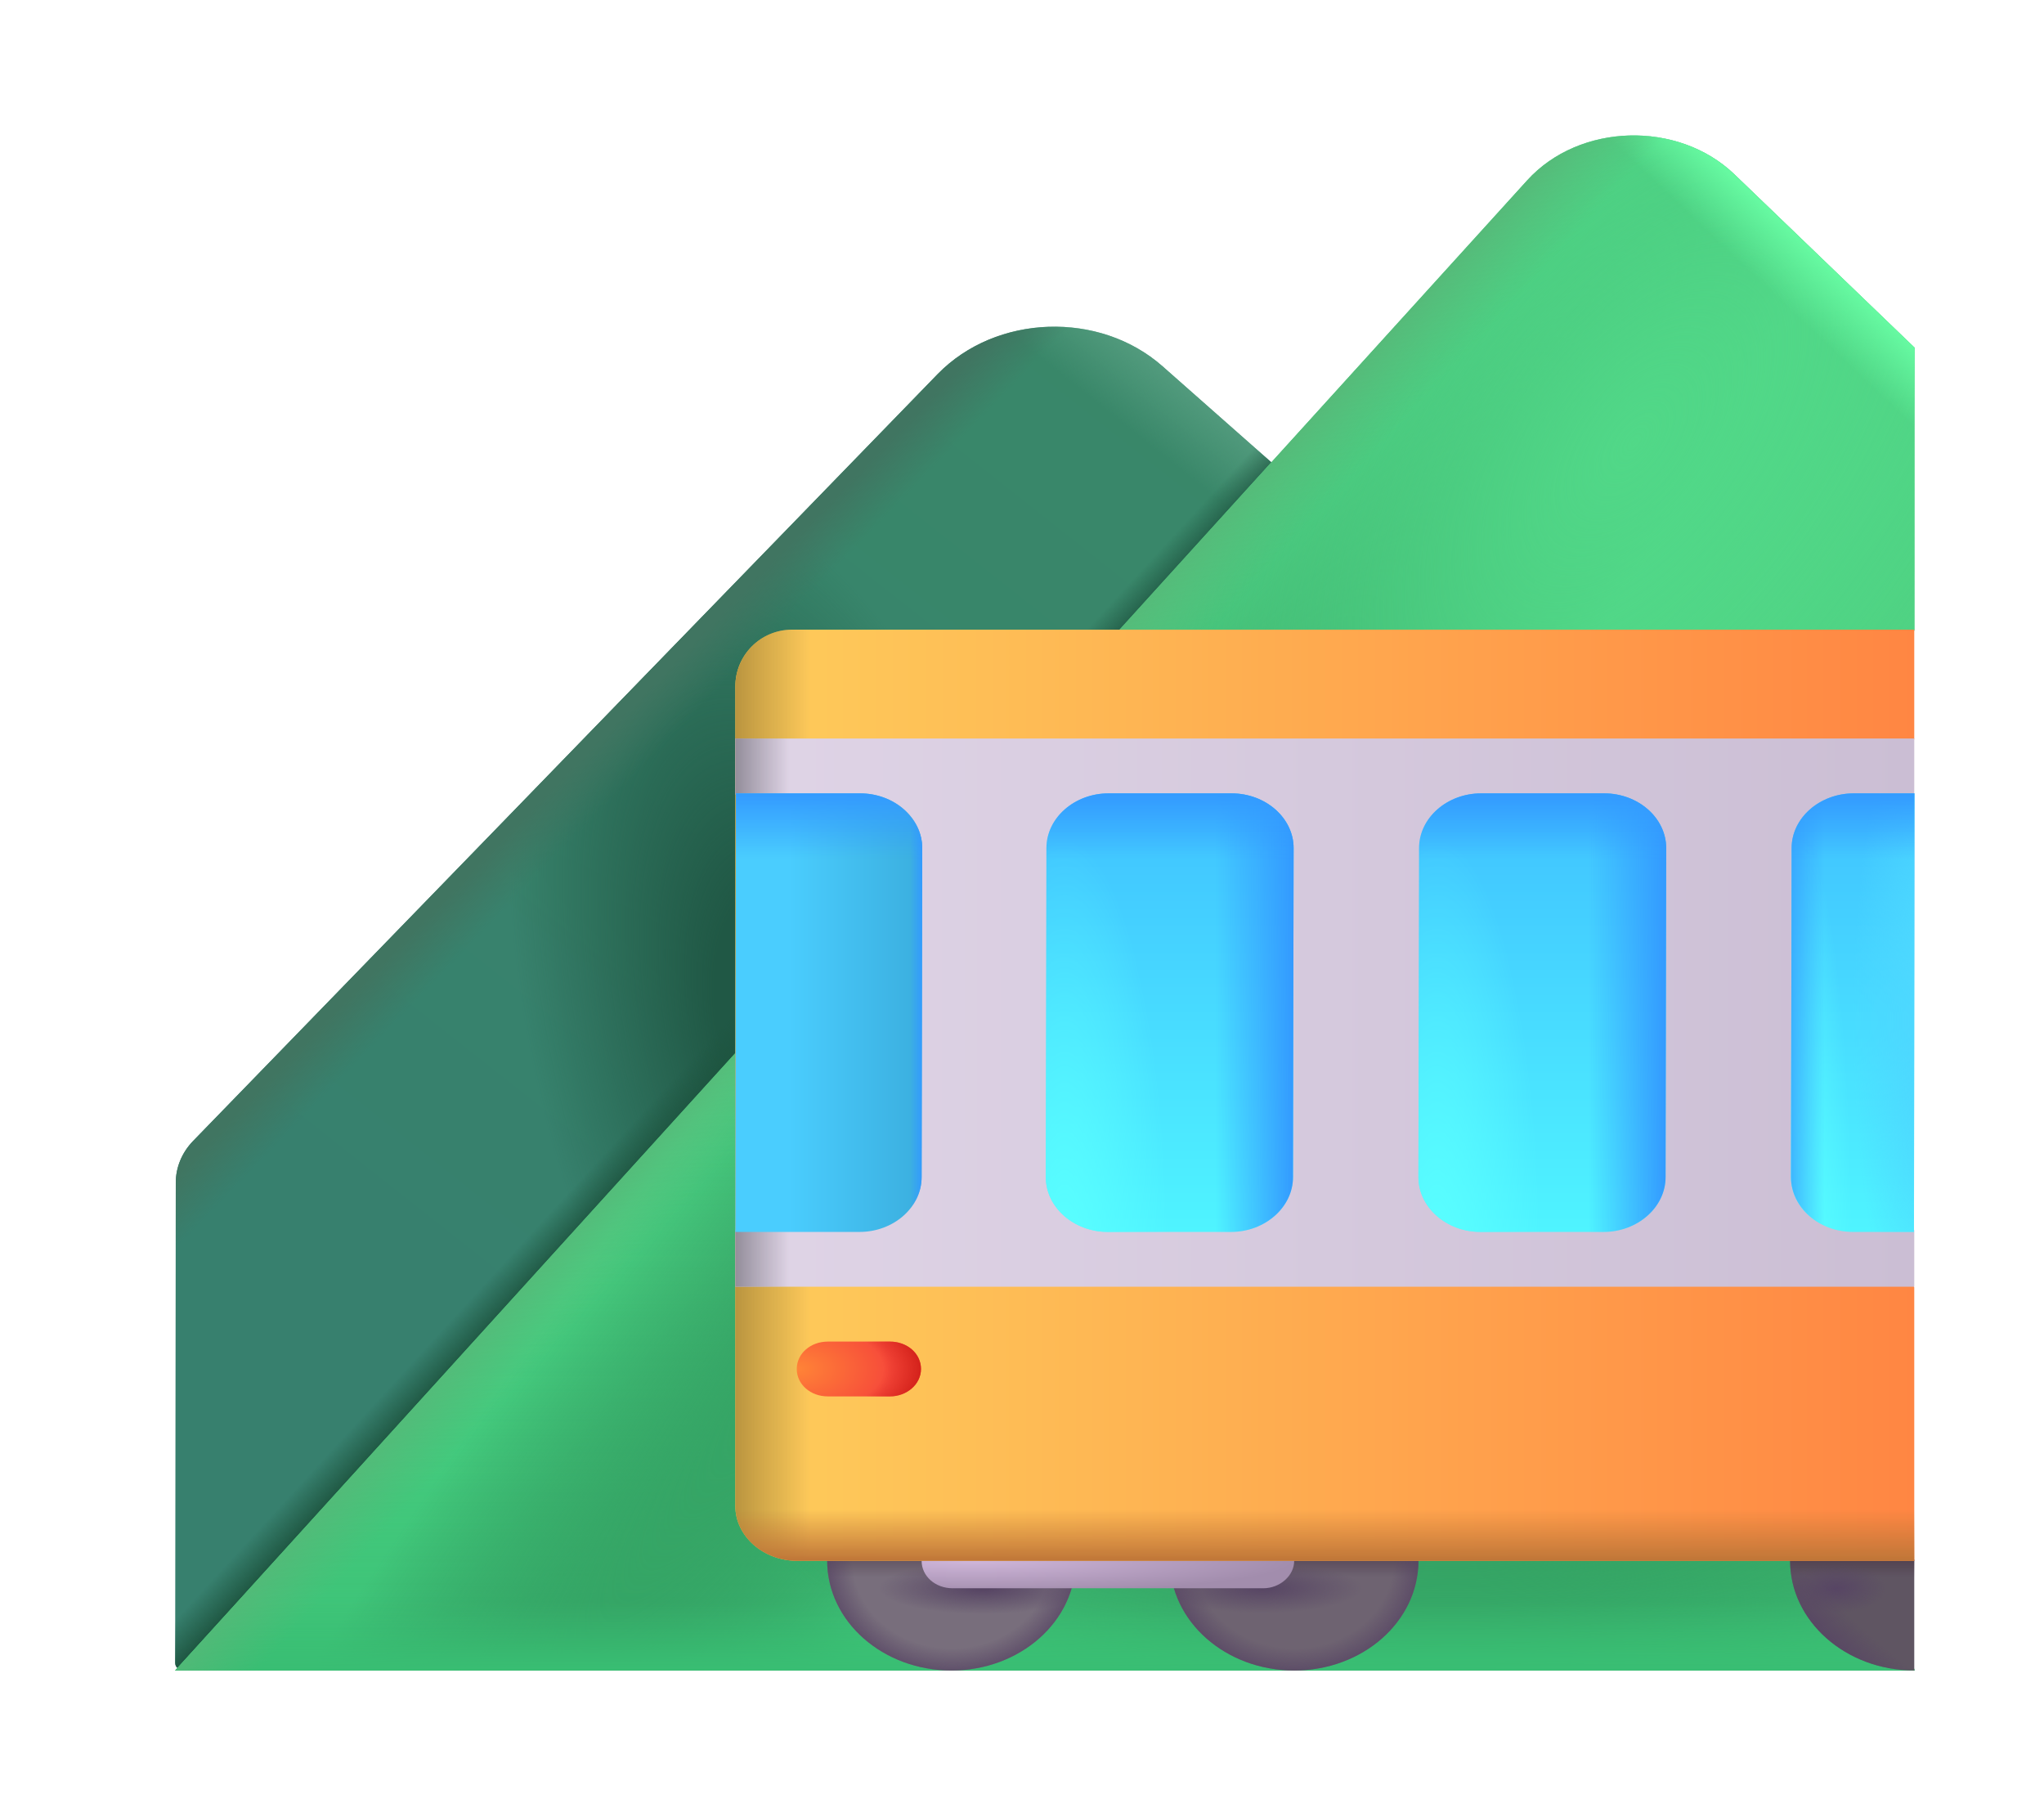 <svg width="36" height="32" viewBox="0 0 36 32" fill="none" xmlns="http://www.w3.org/2000/svg">
<path d="M20.722 18.141L23.695 9.292L20.476 6.451C19.36 5.466 17.544 5.534 16.516 6.586L3.402 20.091C3.205 20.294 3.096 20.555 3.096 20.825L3.085 29.282C3.085 29.359 3.151 29.417 3.238 29.417L15.409 24.704L20.722 18.141Z" fill="url(#paint0_linear_2024_11187)"/>
<path d="M20.722 18.141L23.695 9.292L20.476 6.451C19.36 5.466 17.544 5.534 16.516 6.586L3.402 20.091C3.205 20.294 3.096 20.555 3.096 20.825L3.085 29.282C3.085 29.359 3.151 29.417 3.238 29.417L15.409 24.704L20.722 18.141Z" fill="url(#paint1_linear_2024_11187)"/>
<path d="M20.722 18.141L23.695 9.292L20.476 6.451C19.36 5.466 17.544 5.534 16.516 6.586L3.402 20.091C3.205 20.294 3.096 20.555 3.096 20.825L3.085 29.282C3.085 29.359 3.151 29.417 3.238 29.417L15.409 24.704L20.722 18.141Z" fill="url(#paint2_radial_2024_11187)"/>
<path d="M20.722 18.141L23.695 9.292L20.476 6.451C19.36 5.466 17.544 5.534 16.516 6.586L3.402 20.091C3.205 20.294 3.096 20.555 3.096 20.825L3.085 29.282C3.085 29.359 3.151 29.417 3.238 29.417L15.409 24.704L20.722 18.141Z" fill="url(#paint3_linear_2024_11187)"/>
<path d="M20.722 18.141L23.695 9.292L20.476 6.451C19.36 5.466 17.544 5.534 16.516 6.586L3.402 20.091C3.205 20.294 3.096 20.555 3.096 20.825L3.085 29.282C3.085 29.359 3.151 29.417 3.238 29.417L15.409 24.704L20.722 18.141Z" fill="url(#paint4_linear_2024_11187)"/>
<path d="M33.721 6.122L30.549 3.072C29.554 2.116 27.815 2.164 26.896 3.178L3.085 29.417H33.721L30.549 18.638L33.721 11.091V6.122Z" fill="url(#paint5_linear_2024_11187)"/>
<path d="M33.721 6.122L30.549 3.072C29.554 2.116 27.815 2.164 26.896 3.178L3.085 29.417H33.721L30.549 18.638L33.721 11.091V6.122Z" fill="url(#paint6_linear_2024_11187)"/>
<path d="M33.721 6.122L30.549 3.072C29.554 2.116 27.815 2.164 26.896 3.178L3.085 29.417H33.721L30.549 18.638L33.721 11.091V6.122Z" fill="url(#paint7_radial_2024_11187)"/>
<path d="M33.721 6.122L30.549 3.072C29.554 2.116 27.815 2.164 26.896 3.178L3.085 29.417H33.721L30.549 18.638L33.721 11.091V6.122Z" fill="url(#paint8_radial_2024_11187)"/>
<path d="M33.721 6.122L30.549 3.072C29.554 2.116 27.815 2.164 26.896 3.178L3.085 29.417H33.721L30.549 18.638L33.721 11.091V6.122Z" fill="url(#paint9_radial_2024_11187)"/>
<path d="M33.721 6.122L30.549 3.072C29.554 2.116 27.815 2.164 26.896 3.178L3.085 29.417H33.721L30.549 18.638L33.721 11.091V6.122Z" fill="url(#paint10_linear_2024_11187)"/>
<path d="M33.721 6.122L30.549 3.072C29.554 2.116 27.815 2.164 26.896 3.178L3.085 29.417H33.721L30.549 18.638L33.721 11.091V6.122Z" fill="url(#paint11_linear_2024_11187)"/>
<path d="M33.721 6.122L30.549 3.072C29.554 2.116 27.815 2.164 26.896 3.178L3.085 29.417H33.721L30.549 18.638L33.721 11.091V6.122Z" fill="url(#paint12_linear_2024_11187)"/>
<path d="M16.757 29.417C17.965 29.417 18.944 28.552 18.944 27.486C18.944 26.42 17.965 25.555 16.757 25.555C15.549 25.555 14.569 26.42 14.569 27.486C14.569 28.552 15.549 29.417 16.757 29.417Z" fill="#786E7C"/>
<path d="M16.757 29.417C17.965 29.417 18.944 28.552 18.944 27.486C18.944 26.42 17.965 25.555 16.757 25.555C15.549 25.555 14.569 26.42 14.569 27.486C14.569 28.552 15.549 29.417 16.757 29.417Z" fill="url(#paint13_linear_2024_11187)"/>
<path d="M16.757 29.417C17.965 29.417 18.944 28.552 18.944 27.486C18.944 26.42 17.965 25.555 16.757 25.555C15.549 25.555 14.569 26.42 14.569 27.486C14.569 28.552 15.549 29.417 16.757 29.417Z" fill="url(#paint14_radial_2024_11187)"/>
<path d="M16.757 29.417C17.965 29.417 18.944 28.552 18.944 27.486C18.944 26.42 17.965 25.555 16.757 25.555C15.549 25.555 14.569 26.42 14.569 27.486C14.569 28.552 15.549 29.417 16.757 29.417Z" fill="url(#paint15_radial_2024_11187)"/>
<path d="M22.794 29.417C24.003 29.417 24.982 28.552 24.982 27.486C24.982 26.42 24.003 25.555 22.794 25.555C21.586 25.555 20.607 26.42 20.607 27.486C20.607 28.552 21.586 29.417 22.794 29.417Z" fill="#6E6371"/>
<path d="M22.794 29.417C24.003 29.417 24.982 28.552 24.982 27.486C24.982 26.42 24.003 25.555 22.794 25.555C21.586 25.555 20.607 26.42 20.607 27.486C20.607 28.552 21.586 29.417 22.794 29.417Z" fill="url(#paint16_linear_2024_11187)"/>
<path d="M22.794 29.417C24.003 29.417 24.982 28.552 24.982 27.486C24.982 26.42 24.003 25.555 22.794 25.555C21.586 25.555 20.607 26.42 20.607 27.486C20.607 28.552 21.586 29.417 22.794 29.417Z" fill="url(#paint17_radial_2024_11187)"/>
<path d="M22.794 29.417C24.003 29.417 24.982 28.552 24.982 27.486C24.982 26.42 24.003 25.555 22.794 25.555C21.586 25.555 20.607 26.42 20.607 27.486C20.607 28.552 21.586 29.417 22.794 29.417Z" fill="url(#paint18_radial_2024_11187)"/>
<path d="M31.544 27.255C31.533 27.331 31.528 27.408 31.528 27.486C31.528 28.548 32.512 29.417 33.715 29.417V27.467L33.194 27.255H31.544Z" fill="#5F5562"/>
<path d="M31.544 27.255C31.533 27.331 31.528 27.408 31.528 27.486C31.528 28.548 32.512 29.417 33.715 29.417V27.467L33.194 27.255H31.544Z" fill="url(#paint19_linear_2024_11187)"/>
<path d="M31.544 27.255C31.533 27.331 31.528 27.408 31.528 27.486C31.528 28.548 32.512 29.417 33.715 29.417V27.467L33.194 27.255H31.544Z" fill="url(#paint20_radial_2024_11187)"/>
<path d="M31.544 27.255C31.533 27.331 31.528 27.408 31.528 27.486C31.528 28.548 32.512 29.417 33.715 29.417V27.467L33.194 27.255H31.544Z" fill="url(#paint21_radial_2024_11187)"/>
<path d="M22.248 27.969H16.779C16.473 27.969 16.232 27.756 16.232 27.486C16.232 27.216 16.473 27.003 16.779 27.003H22.248C22.554 27.003 22.794 27.216 22.794 27.486C22.794 27.747 22.543 27.969 22.248 27.969Z" fill="url(#paint22_radial_2024_11187)"/>
<path d="M12.951 12.088C12.951 11.536 13.398 11.088 13.951 11.088H33.715V13.015L31.685 17.843L33.715 22.671V27.486H14.044C13.443 27.486 12.951 27.052 12.951 26.521V12.088Z" fill="url(#paint23_linear_2024_11187)"/>
<path d="M12.951 12.088C12.951 11.536 13.398 11.088 13.951 11.088H33.715V13.015L31.685 17.843L33.715 22.671V27.486H14.044C13.443 27.486 12.951 27.052 12.951 26.521V12.088Z" fill="url(#paint24_linear_2024_11187)"/>
<path d="M12.951 12.088C12.951 11.536 13.398 11.088 13.951 11.088H33.715V13.015L31.685 17.843L33.715 22.671V27.486H14.044C13.443 27.486 12.951 27.052 12.951 26.521V12.088Z" fill="url(#paint25_linear_2024_11187)"/>
<path d="M33.715 13.005H12.951V13.98L14.991 17.825L12.951 21.67V22.659H33.715V21.67L32.7 17.825L33.715 13.98V13.005Z" fill="url(#paint26_linear_2024_11187)"/>
<path d="M33.715 13.005H12.951V13.98L14.991 17.825L12.951 21.67V22.659H33.715V21.67L32.7 17.825L33.715 13.98V13.005Z" fill="url(#paint27_linear_2024_11187)"/>
<path d="M15.138 21.694H12.951L12.962 13.971H15.149C15.751 13.971 16.243 14.405 16.243 14.936L16.232 20.729C16.232 21.259 15.74 21.694 15.138 21.694Z" fill="url(#paint28_linear_2024_11187)"/>
<path d="M15.138 21.694H12.951L12.962 13.971H15.149C15.751 13.971 16.243 14.405 16.243 14.936L16.232 20.729C16.232 21.259 15.74 21.694 15.138 21.694Z" fill="url(#paint29_linear_2024_11187)"/>
<path d="M15.138 21.694H12.951L12.962 13.971H15.149C15.751 13.971 16.243 14.405 16.243 14.936L16.232 20.729C16.232 21.259 15.74 21.694 15.138 21.694Z" fill="url(#paint30_linear_2024_11187)"/>
<path d="M21.679 21.694H19.513C18.912 21.694 18.419 21.259 18.419 20.729L18.43 14.936C18.43 14.405 18.923 13.971 19.524 13.971H21.69C22.291 13.971 22.784 14.405 22.784 14.936L22.773 20.729C22.773 21.259 22.28 21.694 21.679 21.694Z" fill="url(#paint31_linear_2024_11187)"/>
<path d="M21.679 21.694H19.513C18.912 21.694 18.419 21.259 18.419 20.729L18.43 14.936C18.43 14.405 18.923 13.971 19.524 13.971H21.69C22.291 13.971 22.784 14.405 22.784 14.936L22.773 20.729C22.773 21.259 22.28 21.694 21.679 21.694Z" fill="url(#paint32_radial_2024_11187)"/>
<path d="M21.679 21.694H19.513C18.912 21.694 18.419 21.259 18.419 20.729L18.43 14.936C18.43 14.405 18.923 13.971 19.524 13.971H21.69C22.291 13.971 22.784 14.405 22.784 14.936L22.773 20.729C22.773 21.259 22.28 21.694 21.679 21.694Z" fill="url(#paint33_linear_2024_11187)"/>
<path d="M21.679 21.694H19.513C18.912 21.694 18.419 21.259 18.419 20.729L18.43 14.936C18.43 14.405 18.923 13.971 19.524 13.971H21.69C22.291 13.971 22.784 14.405 22.784 14.936L22.773 20.729C22.773 21.259 22.28 21.694 21.679 21.694Z" fill="url(#paint34_linear_2024_11187)"/>
<path d="M28.241 21.694H26.076C25.474 21.694 24.982 21.259 24.982 20.729L24.993 14.936C24.993 14.405 25.485 13.971 26.087 13.971H28.252C28.854 13.971 29.346 14.405 29.346 14.936L29.335 20.729C29.335 21.259 28.843 21.694 28.241 21.694Z" fill="url(#paint35_linear_2024_11187)"/>
<path d="M28.241 21.694H26.076C25.474 21.694 24.982 21.259 24.982 20.729L24.993 14.936C24.993 14.405 25.485 13.971 26.087 13.971H28.252C28.854 13.971 29.346 14.405 29.346 14.936L29.335 20.729C29.335 21.259 28.843 21.694 28.241 21.694Z" fill="url(#paint36_radial_2024_11187)"/>
<path d="M28.241 21.694H26.076C25.474 21.694 24.982 21.259 24.982 20.729L24.993 14.936C24.993 14.405 25.485 13.971 26.087 13.971H28.252C28.854 13.971 29.346 14.405 29.346 14.936L29.335 20.729C29.335 21.259 28.843 21.694 28.241 21.694Z" fill="url(#paint37_linear_2024_11187)"/>
<path d="M28.241 21.694H26.076C25.474 21.694 24.982 21.259 24.982 20.729L24.993 14.936C24.993 14.405 25.485 13.971 26.087 13.971H28.252C28.854 13.971 29.346 14.405 29.346 14.936L29.335 20.729C29.335 21.259 28.843 21.694 28.241 21.694Z" fill="url(#paint38_linear_2024_11187)"/>
<path d="M33.71 21.694H32.638C32.037 21.694 31.544 21.259 31.544 20.729L31.555 14.936C31.555 14.405 32.048 13.971 32.649 13.971H33.721L33.71 21.694Z" fill="url(#paint39_linear_2024_11187)"/>
<path d="M33.71 21.694H32.638C32.037 21.694 31.544 21.259 31.544 20.729L31.555 14.936C31.555 14.405 32.048 13.971 32.649 13.971H33.721L33.71 21.694Z" fill="url(#paint40_radial_2024_11187)"/>
<path d="M33.71 21.694H32.638C32.037 21.694 31.544 21.259 31.544 20.729L31.555 14.936C31.555 14.405 32.048 13.971 32.649 13.971H33.715L33.71 21.694Z" fill="url(#paint41_radial_2024_11187)"/>
<path d="M33.71 21.694H32.638C32.037 21.694 31.544 21.259 31.544 20.729L31.555 14.936C31.555 14.405 32.048 13.971 32.649 13.971H33.715L33.71 21.694Z" fill="url(#paint42_linear_2024_11187)"/>
<path d="M33.71 21.694H32.638C32.037 21.694 31.544 21.259 31.544 20.729L31.555 14.936C31.555 14.405 32.048 13.971 32.649 13.971H33.715L33.71 21.694Z" fill="url(#paint43_linear_2024_11187)"/>
<path d="M15.674 24.59H14.58C14.274 24.59 14.033 24.378 14.033 24.107C14.033 23.837 14.274 23.625 14.58 23.625H15.674C15.98 23.625 16.221 23.837 16.221 24.107C16.221 24.378 15.969 24.59 15.674 24.59Z" fill="url(#paint44_radial_2024_11187)"/>
<path d="M15.674 24.59H14.58C14.274 24.59 14.033 24.378 14.033 24.107C14.033 23.837 14.274 23.625 14.58 23.625H15.674C15.98 23.625 16.221 23.837 16.221 24.107C16.221 24.378 15.969 24.59 15.674 24.59Z" fill="url(#paint45_radial_2024_11187)"/>
<defs>
<linearGradient id="paint0_linear_2024_11187" x1="7.243" y1="22.91" x2="20.782" y2="5.767" gradientUnits="userSpaceOnUse">
<stop stop-color="#37806E"/>
<stop offset="1" stop-color="#398869"/>
</linearGradient>
<linearGradient id="paint1_linear_2024_11187" x1="22.371" y1="7.524" x2="21.391" y2="8.752" gradientUnits="userSpaceOnUse">
<stop stop-color="#59A083"/>
<stop offset="1" stop-color="#59A083" stop-opacity="0"/>
</linearGradient>
<radialGradient id="paint2_radial_2024_11187" cx="0" cy="0" r="1" gradientUnits="userSpaceOnUse" gradientTransform="translate(14.012 18.483) rotate(75.868) scale(10.005 4.568)">
<stop offset="0.284" stop-color="#205845"/>
<stop offset="1" stop-color="#205845" stop-opacity="0"/>
</radialGradient>
<linearGradient id="paint3_linear_2024_11187" x1="10.399" y1="13.183" x2="11.035" y2="13.8" gradientUnits="userSpaceOnUse">
<stop stop-color="#407561"/>
<stop offset="1" stop-color="#407561" stop-opacity="0"/>
</linearGradient>
<linearGradient id="paint4_linear_2024_11187" x1="19.406" y1="11.851" x2="18.879" y2="11.366" gradientUnits="userSpaceOnUse">
<stop offset="0.099" stop-color="#1D543F"/>
<stop offset="1" stop-color="#1D543F" stop-opacity="0"/>
</linearGradient>
<linearGradient id="paint5_linear_2024_11187" x1="19.896" y1="12.591" x2="29.727" y2="20.561" gradientUnits="userSpaceOnUse">
<stop stop-color="#52DB8B"/>
<stop offset="1" stop-color="#4ECE7F"/>
</linearGradient>
<linearGradient id="paint6_linear_2024_11187" x1="20.885" y1="31.524" x2="20.885" y2="16.43" gradientUnits="userSpaceOnUse">
<stop stop-color="#39BE73"/>
<stop offset="1" stop-color="#39BE73" stop-opacity="0"/>
</linearGradient>
<radialGradient id="paint7_radial_2024_11187" cx="0" cy="0" r="1" gradientUnits="userSpaceOnUse" gradientTransform="translate(16.215 21.21) rotate(37.109) scale(4.8 33.706)">
<stop stop-color="#35A465"/>
<stop offset="0.852" stop-color="#277E4D" stop-opacity="0"/>
</radialGradient>
<radialGradient id="paint8_radial_2024_11187" cx="0" cy="0" r="1" gradientUnits="userSpaceOnUse" gradientTransform="translate(28.794 7.695) rotate(36.754) scale(8.873 17.254)">
<stop stop-color="#51D888"/>
<stop offset="0.806" stop-color="#51D888" stop-opacity="0"/>
</radialGradient>
<radialGradient id="paint9_radial_2024_11187" cx="0" cy="0" r="1" gradientUnits="userSpaceOnUse" gradientTransform="translate(25.512 27.003) rotate(-90) scale(3.861 17.363)">
<stop stop-color="#35A465"/>
<stop offset="0.688" stop-color="#277E4D" stop-opacity="0"/>
</radialGradient>
<linearGradient id="paint10_linear_2024_11187" x1="12.934" y1="29.416" x2="12.934" y2="25.072" gradientUnits="userSpaceOnUse">
<stop stop-color="#39BE73"/>
<stop offset="0.278" stop-color="#39BE73" stop-opacity="0"/>
</linearGradient>
<linearGradient id="paint11_linear_2024_11187" x1="32.476" y1="4.956" x2="31.78" y2="5.692" gradientUnits="userSpaceOnUse">
<stop stop-color="#66F9A1"/>
<stop offset="1" stop-color="#66F9A1" stop-opacity="0"/>
</linearGradient>
<linearGradient id="paint12_linear_2024_11187" x1="18.667" y1="11.519" x2="19.91" y2="12.659" gradientUnits="userSpaceOnUse">
<stop offset="0.186" stop-color="#56B878"/>
<stop offset="1" stop-color="#56B878" stop-opacity="0"/>
</linearGradient>
<linearGradient id="paint13_linear_2024_11187" x1="15.663" y1="27.229" x2="15.663" y2="27.771" gradientUnits="userSpaceOnUse">
<stop stop-color="#534350"/>
<stop offset="1" stop-color="#534350" stop-opacity="0"/>
</linearGradient>
<radialGradient id="paint14_radial_2024_11187" cx="0" cy="0" r="1" gradientUnits="userSpaceOnUse" gradientTransform="translate(16.762 27.485) rotate(180) scale(2.734 2.413)">
<stop offset="0.637" stop-color="#574564" stop-opacity="0"/>
<stop offset="0.863" stop-color="#574564"/>
</radialGradient>
<radialGradient id="paint15_radial_2024_11187" cx="0" cy="0" r="1" gradientUnits="userSpaceOnUse" gradientTransform="translate(17.309 27.968) rotate(-90) scale(1.448 5.835)">
<stop offset="0.021" stop-color="#574564"/>
<stop offset="0.315" stop-color="#574564" stop-opacity="0"/>
</radialGradient>
<linearGradient id="paint16_linear_2024_11187" x1="21.701" y1="27.229" x2="21.701" y2="27.771" gradientUnits="userSpaceOnUse">
<stop stop-color="#4D3A4C"/>
<stop offset="1" stop-color="#4D3A4C" stop-opacity="0"/>
</linearGradient>
<radialGradient id="paint17_radial_2024_11187" cx="0" cy="0" r="1" gradientUnits="userSpaceOnUse" gradientTransform="translate(22.8 27.485) rotate(180) scale(2.734 2.413)">
<stop offset="0.637" stop-color="#574564" stop-opacity="0"/>
<stop offset="0.863" stop-color="#574564"/>
</radialGradient>
<radialGradient id="paint18_radial_2024_11187" cx="0" cy="0" r="1" gradientUnits="userSpaceOnUse" gradientTransform="translate(22.231 27.968) rotate(-90) scale(1.448 5.835)">
<stop stop-color="#574564"/>
<stop offset="0.303" stop-color="#574564" stop-opacity="0"/>
</radialGradient>
<linearGradient id="paint19_linear_2024_11187" x1="32.075" y1="27.228" x2="32.075" y2="27.771" gradientUnits="userSpaceOnUse">
<stop stop-color="#483342"/>
<stop offset="1" stop-color="#483342" stop-opacity="0"/>
</linearGradient>
<radialGradient id="paint20_radial_2024_11187" cx="0" cy="0" r="1" gradientUnits="userSpaceOnUse" gradientTransform="translate(34.793 26.037) rotate(133.355) scale(3.983 8.085)">
<stop offset="0.825" stop-color="#574564" stop-opacity="0"/>
<stop offset="1" stop-color="#574564"/>
</radialGradient>
<radialGradient id="paint21_radial_2024_11187" cx="0" cy="0" r="1" gradientUnits="userSpaceOnUse" gradientTransform="translate(32.34 27.968) rotate(-90) scale(1.448 2.917)">
<stop stop-color="#574564"/>
<stop offset="0.303" stop-color="#574564" stop-opacity="0"/>
</radialGradient>
<radialGradient id="paint22_radial_2024_11187" cx="0" cy="0" r="1" gradientUnits="userSpaceOnUse" gradientTransform="translate(17.116 27.484) scale(5.674 0.58)">
<stop stop-color="#CFB6D9"/>
<stop offset="1" stop-color="#A28DAD"/>
</radialGradient>
<linearGradient id="paint23_linear_2024_11187" x1="12.945" y1="25.071" x2="33.727" y2="25.071" gradientUnits="userSpaceOnUse">
<stop stop-color="#FECD5B"/>
<stop offset="1" stop-color="#FF8643"/>
</linearGradient>
<linearGradient id="paint24_linear_2024_11187" x1="12.934" y1="12.04" x2="27.153" y2="12.04" gradientUnits="userSpaceOnUse">
<stop stop-color="#B9943F"/>
<stop offset="0.094" stop-color="#B9943F" stop-opacity="0"/>
</linearGradient>
<linearGradient id="paint25_linear_2024_11187" x1="25.512" y1="27.485" x2="25.512" y2="12.522" gradientUnits="userSpaceOnUse">
<stop stop-color="#BF7638"/>
<stop offset="0.06" stop-color="#BF7638" stop-opacity="0"/>
</linearGradient>
<linearGradient id="paint26_linear_2024_11187" x1="33.732" y1="16.938" x2="12.951" y2="16.938" gradientUnits="userSpaceOnUse">
<stop stop-color="#CBBED4"/>
<stop offset="1" stop-color="#DFD4E6"/>
</linearGradient>
<linearGradient id="paint27_linear_2024_11187" x1="12.84" y1="22.659" x2="13.893" y2="22.659" gradientUnits="userSpaceOnUse">
<stop stop-color="#8B8692"/>
<stop offset="1" stop-color="#8B8692" stop-opacity="0"/>
</linearGradient>
<linearGradient id="paint28_linear_2024_11187" x1="13.887" y1="19.089" x2="16.64" y2="19.089" gradientUnits="userSpaceOnUse">
<stop stop-color="#4ACDFE"/>
<stop offset="1" stop-color="#38A9D9"/>
</linearGradient>
<linearGradient id="paint29_linear_2024_11187" x1="16.243" y1="17.184" x2="15.23" y2="17.184" gradientUnits="userSpaceOnUse">
<stop stop-color="#339AFF"/>
<stop offset="0.208" stop-color="#339AFF" stop-opacity="0"/>
</linearGradient>
<linearGradient id="paint30_linear_2024_11187" x1="14.597" y1="13.971" x2="14.597" y2="17.184" gradientUnits="userSpaceOnUse">
<stop stop-color="#339AFF"/>
<stop offset="0.356" stop-color="#339AFF" stop-opacity="0"/>
</linearGradient>
<linearGradient id="paint31_linear_2024_11187" x1="21.326" y1="13.971" x2="21.326" y2="21.694" gradientUnits="userSpaceOnUse">
<stop stop-color="#40C1FF"/>
<stop offset="1" stop-color="#4FF4FF"/>
</linearGradient>
<radialGradient id="paint32_radial_2024_11187" cx="0" cy="0" r="1" gradientUnits="userSpaceOnUse" gradientTransform="translate(18.749 22.553) rotate(-90) scale(7.807 1.852)">
<stop stop-color="#5AFFFF"/>
<stop offset="1" stop-color="#5AFFFF" stop-opacity="0"/>
</radialGradient>
<linearGradient id="paint33_linear_2024_11187" x1="22.784" y1="17.184" x2="20.044" y2="17.184" gradientUnits="userSpaceOnUse">
<stop stop-color="#339AFF"/>
<stop offset="0.501" stop-color="#339AFF" stop-opacity="0"/>
</linearGradient>
<linearGradient id="paint34_linear_2024_11187" x1="20.602" y1="13.971" x2="20.602" y2="17.184" gradientUnits="userSpaceOnUse">
<stop stop-color="#339AFF"/>
<stop offset="0.356" stop-color="#339AFF" stop-opacity="0"/>
</linearGradient>
<linearGradient id="paint35_linear_2024_11187" x1="27.889" y1="13.971" x2="27.889" y2="21.694" gradientUnits="userSpaceOnUse">
<stop stop-color="#40C1FF"/>
<stop offset="1" stop-color="#4FF4FF"/>
</linearGradient>
<radialGradient id="paint36_radial_2024_11187" cx="0" cy="0" r="1" gradientUnits="userSpaceOnUse" gradientTransform="translate(25.311 22.553) rotate(-90) scale(7.807 1.852)">
<stop stop-color="#5AFFFF"/>
<stop offset="1" stop-color="#5AFFFF" stop-opacity="0"/>
</radialGradient>
<linearGradient id="paint37_linear_2024_11187" x1="29.346" y1="17.184" x2="26.606" y2="17.184" gradientUnits="userSpaceOnUse">
<stop stop-color="#339AFF"/>
<stop offset="0.501" stop-color="#339AFF" stop-opacity="0"/>
</linearGradient>
<linearGradient id="paint38_linear_2024_11187" x1="27.164" y1="13.971" x2="27.164" y2="17.184" gradientUnits="userSpaceOnUse">
<stop stop-color="#339AFF"/>
<stop offset="0.356" stop-color="#339AFF" stop-opacity="0"/>
</linearGradient>
<linearGradient id="paint39_linear_2024_11187" x1="32.994" y1="13.971" x2="32.994" y2="21.694" gradientUnits="userSpaceOnUse">
<stop stop-color="#40C1FF"/>
<stop offset="1" stop-color="#4FF4FF"/>
</linearGradient>
<radialGradient id="paint40_radial_2024_11187" cx="0" cy="0" r="1" gradientUnits="userSpaceOnUse" gradientTransform="translate(31.709 22.553) rotate(-90) scale(7.807 0.924)">
<stop stop-color="#5AFFFF"/>
<stop offset="1" stop-color="#5AFFFF" stop-opacity="0"/>
</radialGradient>
<radialGradient id="paint41_radial_2024_11187" cx="0" cy="0" r="1" gradientUnits="userSpaceOnUse" gradientTransform="translate(34.008 17.977) rotate(180) scale(1.375 5.971)">
<stop offset="0.234" stop-color="#4DD8FF"/>
<stop offset="1" stop-color="#4DD8FF" stop-opacity="0"/>
</radialGradient>
<linearGradient id="paint42_linear_2024_11187" x1="30.981" y1="17.184" x2="32.622" y2="17.184" gradientUnits="userSpaceOnUse">
<stop offset="0.188" stop-color="#339AFF"/>
<stop offset="0.703" stop-color="#339AFF" stop-opacity="0"/>
</linearGradient>
<linearGradient id="paint43_linear_2024_11187" x1="32.633" y1="13.971" x2="32.633" y2="17.184" gradientUnits="userSpaceOnUse">
<stop stop-color="#339AFF"/>
<stop offset="0.356" stop-color="#339AFF" stop-opacity="0"/>
</linearGradient>
<radialGradient id="paint44_radial_2024_11187" cx="0" cy="0" r="1" gradientUnits="userSpaceOnUse" gradientTransform="translate(14.033 24.107) scale(1.712 0.994)">
<stop stop-color="#FF8437"/>
<stop offset="1" stop-color="#F6483A"/>
</radialGradient>
<radialGradient id="paint45_radial_2024_11187" cx="0" cy="0" r="1" gradientUnits="userSpaceOnUse" gradientTransform="translate(13.886 24.107) scale(2.335 1.13)">
<stop offset="0.717" stop-color="#D4221B" stop-opacity="0"/>
<stop offset="1" stop-color="#D4221B"/>
</radialGradient>
</defs>
</svg>
